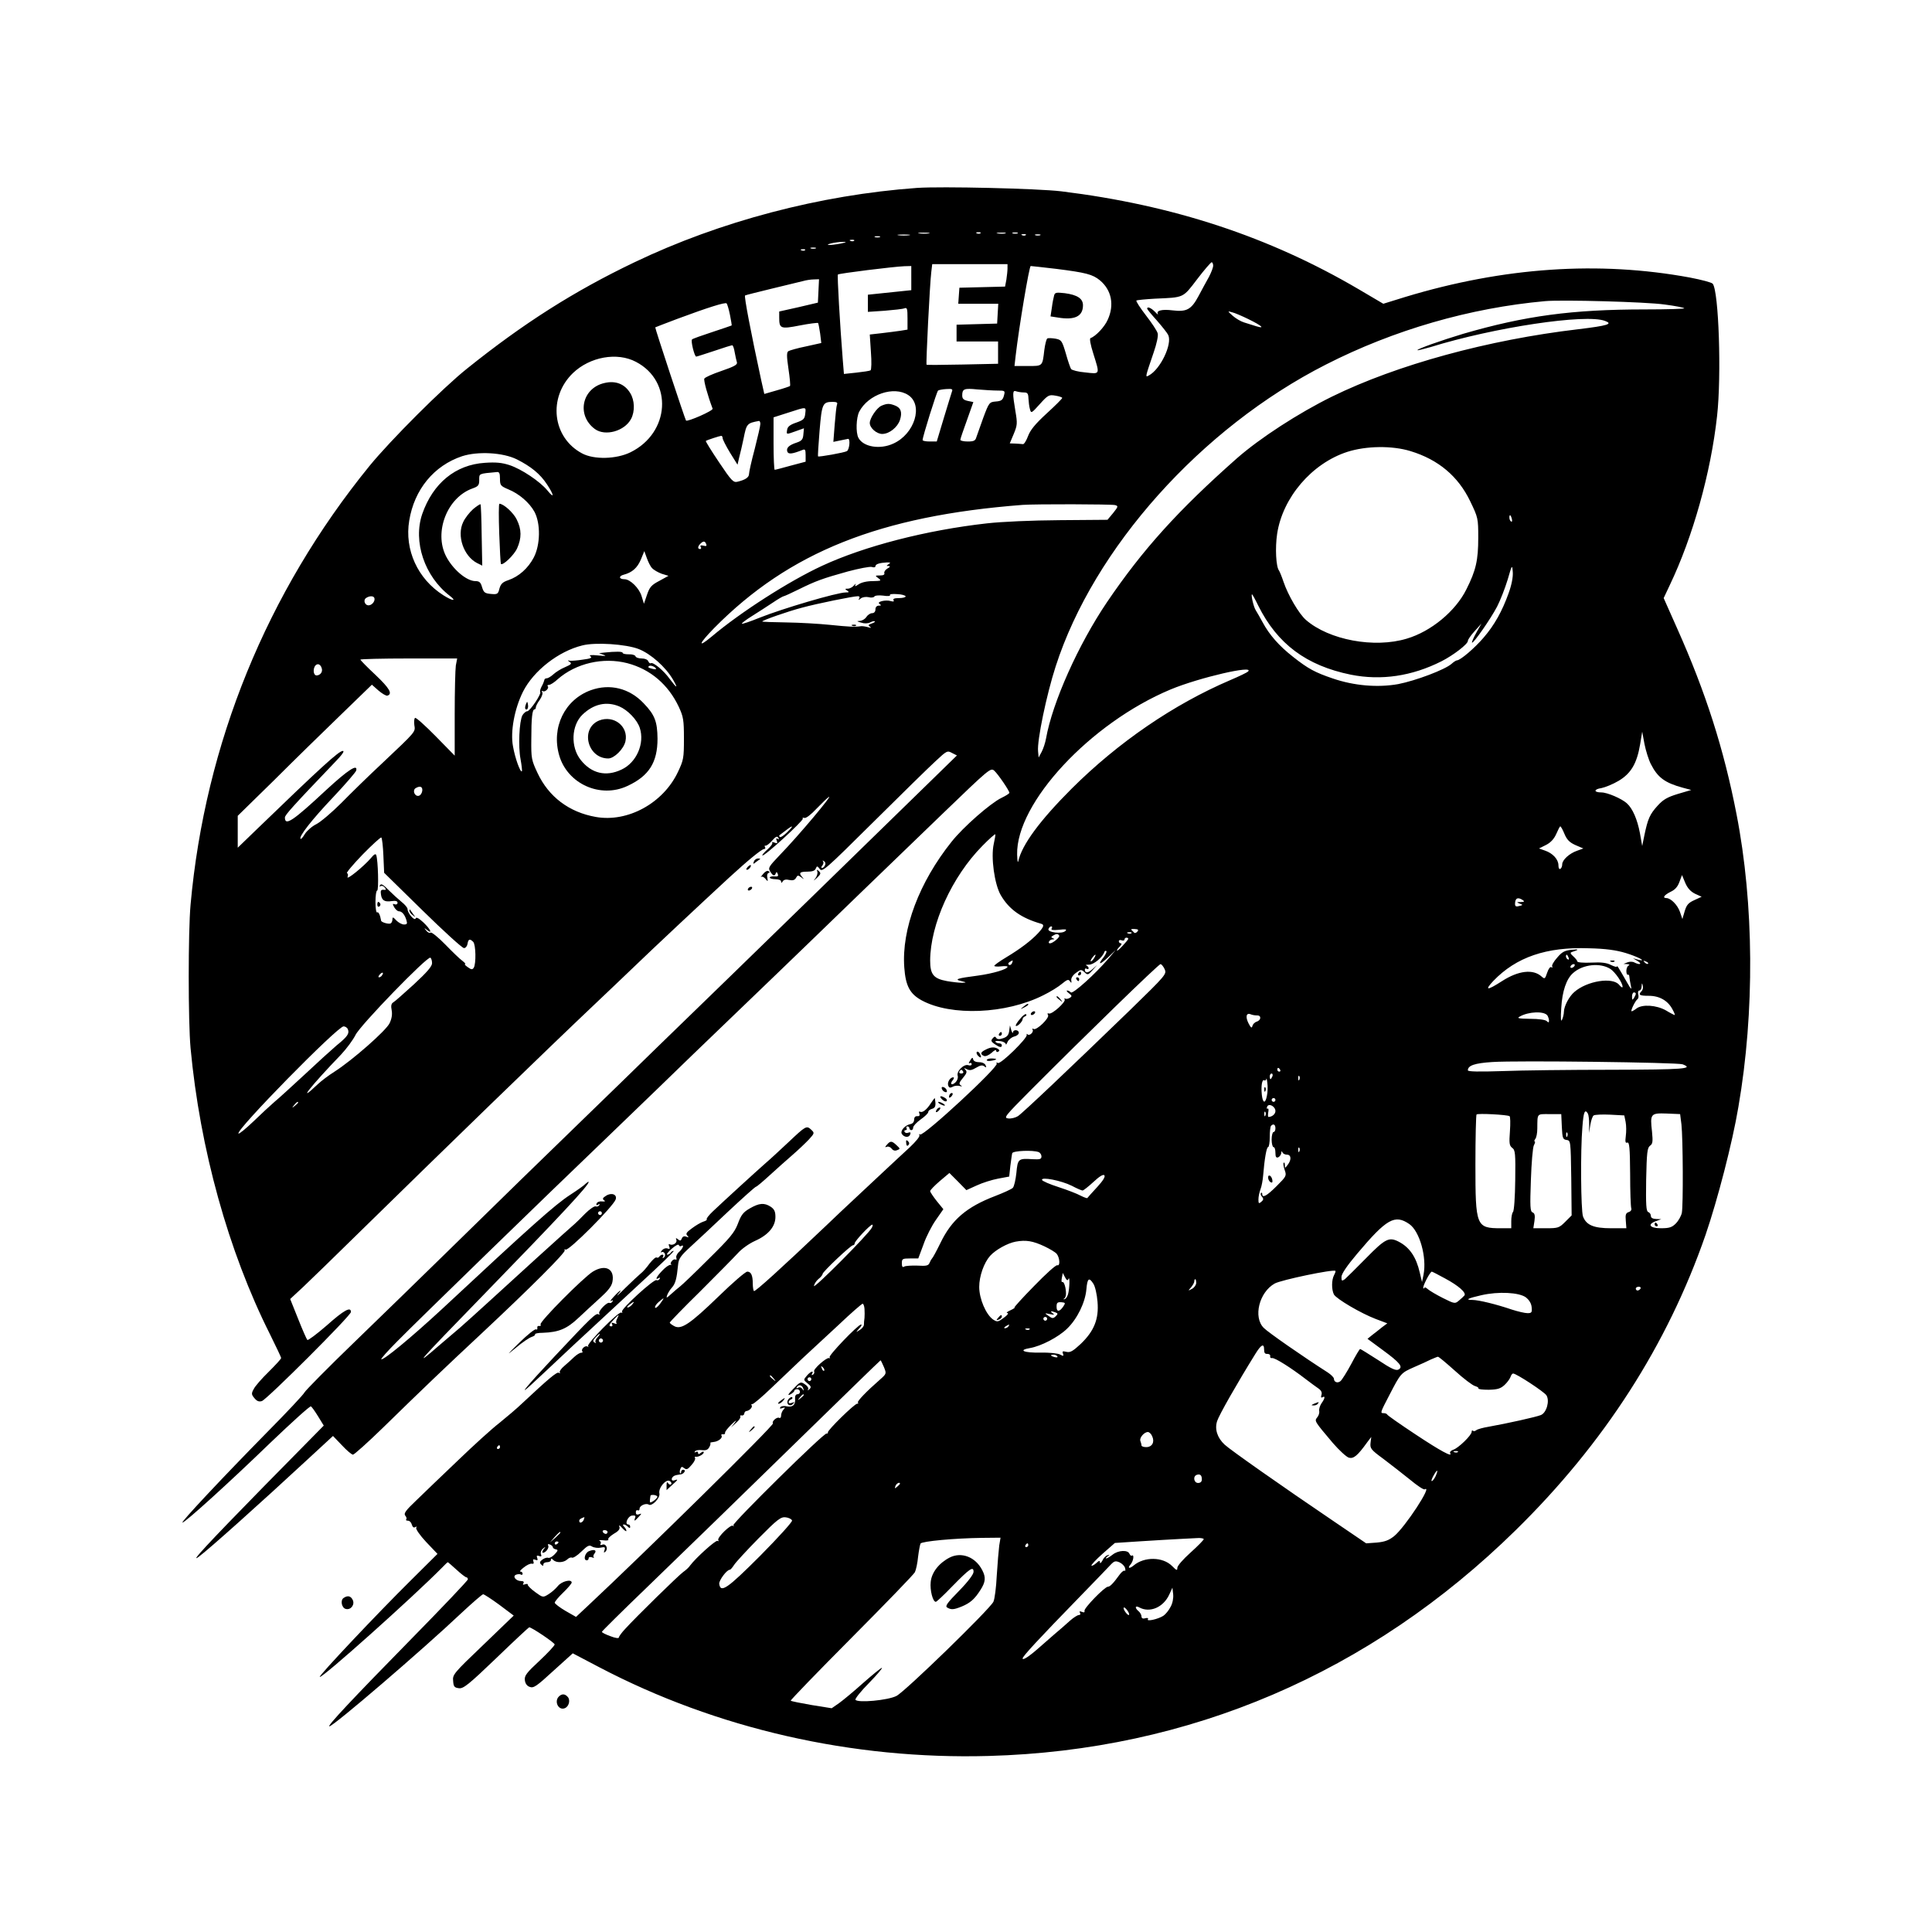 <?xml version="1.0" standalone="no"?>
<!DOCTYPE svg PUBLIC "-//W3C//DTD SVG 20010904//EN"
 "http://www.w3.org/TR/2001/REC-SVG-20010904/DTD/svg10.dtd">
<svg version="1.0" xmlns="http://www.w3.org/2000/svg"
 width="1024pt" height="1024pt" viewBox="0 0 1024 1024"
 preserveAspectRatio="xMidYMid meet">

<g transform="translate(0,1024) scale(0.1,-0.1)"
fill="#000000" stroke="none">
<path d="M4860 9244 c-513 -37 -1044 -177 -1497 -394 -320 -153 -589 -324
-888 -564 -128 -102 -406 -380 -517 -516 -544 -669 -871 -1471 -948 -2325 -13
-143 -13 -619 0 -760 50 -535 200 -1077 421 -1517 32 -65 59 -121 59 -126 0
-5 -30 -37 -66 -73 -36 -35 -72 -76 -79 -91 -13 -23 -13 -29 3 -48 13 -16 24
-21 40 -16 27 9 472 453 472 472 0 30 -36 11 -128 -71 -53 -46 -100 -81 -103
-77 -4 4 -26 54 -49 112 l-42 105 69 64 c37 35 169 163 293 285 450 441 996
971 1255 1216 61 57 155 148 210 200 90 87 344 325 500 469 97 89 172 151 185
151 6 0 8 5 5 10 -4 6 -2 9 2 8 5 -2 21 10 35 26 19 22 27 26 33 16 5 -9 4
-11 -3 -6 -8 5 -10 1 -5 -10 5 -14 3 -16 -12 -10 -11 4 -16 4 -12 0 4 -4 -7
-20 -25 -36 -17 -15 -30 -30 -27 -32 8 -8 219 185 214 195 -3 5 0 6 8 4 8 -4
35 17 65 49 29 30 58 58 65 62 25 16 -158 -203 -260 -308 -58 -61 -63 -68 -51
-87 15 -24 24 -27 30 -9 3 8 7 6 10 -4 5 -12 1 -15 -18 -13 -13 1 -24 -2 -24
-6 0 -5 14 -9 30 -9 17 0 30 -5 30 -12 0 -10 3 -9 9 1 6 9 18 11 34 7 19 -4
29 -1 36 11 8 15 11 15 28 3 15 -12 16 -12 6 0 -21 23 -15 30 26 30 27 0 41 5
45 17 6 14 8 14 21 -3 13 -18 31 -2 282 247 147 146 296 292 331 324 60 56 63
58 88 44 l26 -13 -164 -160 c-422 -412 -908 -885 -1048 -1021 -85 -82 -254
-246 -375 -364 -121 -118 -285 -278 -365 -355 -211 -204 -503 -489 -760 -741
-124 -121 -340 -332 -481 -468 -141 -136 -260 -257 -265 -267 -5 -11 -94 -106
-199 -212 -237 -241 -459 -478 -448 -478 14 0 248 212 465 422 114 109 211
197 216 194 5 -3 22 -27 38 -53 l30 -49 -319 -324 c-291 -297 -399 -413 -342
-370 55 41 321 279 580 519 l130 120 47 -49 c26 -28 52 -50 59 -50 6 0 78 64
158 142 217 212 327 317 521 498 262 245 450 433 443 443 -3 6 -1 7 5 4 15
-10 250 226 265 265 10 27 -22 39 -51 20 -18 -11 -20 -17 -10 -24 9 -5 5 -7
-11 -6 -13 2 -26 -3 -29 -11 -3 -9 0 -11 8 -6 8 5 11 4 6 -3 -4 -6 -12 -9 -19
-6 -7 2 -32 -15 -55 -38 -23 -24 -48 -48 -56 -55 -30 -25 -355 -320 -458 -415
-59 -54 -127 -115 -151 -136 -24 -20 -73 -62 -108 -92 -146 -127 -120 -97 232
265 414 426 559 582 559 600 0 4 -7 -1 -16 -9 -8 -9 -45 -35 -82 -59 -79 -51
-207 -165 -680 -606 -161 -149 -312 -274 -321 -265 -3 2 35 45 85 95 100 102
830 811 1078 1048 88 85 226 218 306 295 80 78 260 252 400 386 140 135 323
310 405 390 168 163 331 320 703 679 246 237 253 243 272 226 20 -18 80 -106
80 -117 0 -4 -19 -16 -42 -27 -58 -28 -202 -154 -264 -232 -172 -215 -266
-464 -251 -667 7 -98 30 -140 92 -174 156 -85 447 -73 645 27 37 18 82 46 99
61 27 22 34 25 42 13 8 -11 9 -10 7 5 -2 11 8 27 24 39 26 19 29 20 46 4 17
-16 20 -15 43 11 l24 27 -26 -23 c-24 -21 -39 -21 -39 0 0 5 5 6 10 3 6 -3 10
-2 10 4 0 5 -6 11 -12 14 -7 2 -1 4 14 4 25 0 71 38 81 66 2 7 7 9 11 6 3 -3
-3 -17 -14 -32 -34 -42 -22 -43 22 -2 l42 40 -38 -45 c-71 -83 -190 -190 -200
-180 -6 6 -14 10 -20 10 -5 0 -1 -7 10 -15 16 -12 17 -16 4 -24 -8 -5 -18 -7
-24 -4 -5 3 -6 2 -3 -4 8 -13 -66 -80 -83 -75 -8 3 -10 0 -5 -8 9 -15 -61 -83
-77 -74 -6 4 -8 3 -5 -3 8 -13 -17 -36 -27 -25 -4 4 -6 2 -4 -3 5 -17 -139
-158 -153 -149 -7 4 -10 3 -6 -3 11 -18 -388 -387 -406 -376 -6 3 -7 2 -4 -4
4 -6 -19 -34 -51 -64 -31 -29 -89 -82 -127 -118 -39 -37 -109 -102 -155 -145
-47 -44 -119 -111 -160 -151 -241 -229 -378 -353 -384 -348 -3 3 -6 21 -6 39
0 44 -9 64 -29 64 -10 0 -78 -59 -152 -131 -151 -146 -198 -178 -235 -158 -13
7 -24 15 -24 19 0 3 72 78 161 165 88 88 178 179 199 202 21 24 61 52 92 66
70 31 108 76 108 127 0 29 -6 41 -25 54 -34 22 -61 20 -111 -9 -35 -20 -46
-35 -63 -81 -18 -47 -42 -76 -155 -187 -73 -73 -141 -138 -152 -146 -10 -8
-32 -26 -47 -40 -24 -22 -27 -23 -21 -6 4 11 15 29 25 40 19 21 26 48 33 120
3 34 13 48 64 95 33 30 124 115 201 188 77 72 144 132 148 132 4 0 37 28 73
61 36 33 90 81 120 107 30 26 69 63 87 82 31 34 31 35 12 53 -24 22 -28 20
-121 -68 -41 -38 -94 -88 -119 -109 -49 -43 -222 -201 -281 -257 -21 -20 -35
-38 -32 -41 3 -4 -5 -9 -18 -13 -13 -4 -40 -20 -60 -35 -29 -21 -35 -29 -25
-39 9 -10 8 -11 -5 -6 -12 5 -20 1 -24 -9 -5 -13 -9 -14 -20 -5 -12 9 -13 9
-9 -3 6 -16 -20 -32 -36 -23 -5 4 -6 -2 -2 -11 5 -13 3 -16 -10 -11 -9 3 -21
-1 -29 -11 -7 -9 -8 -13 -2 -9 7 4 14 0 18 -8 3 -8 0 -17 -6 -21 -7 -4 -8 -3
-4 4 4 7 3 12 -3 12 -5 0 -13 -5 -16 -10 -4 -6 -10 -8 -15 -5 -5 3 -21 -12
-37 -32 -15 -21 -36 -45 -47 -53 -10 -8 -46 -42 -80 -75 -33 -33 -52 -50 -42
-37 29 33 14 27 -20 -10 -16 -17 -23 -27 -15 -23 10 5 12 4 7 -4 -4 -6 -11 -9
-15 -7 -12 8 -62 -44 -55 -56 4 -7 2 -8 -4 -4 -13 8 -40 -18 -235 -226 -144
-154 -197 -217 -121 -147 27 25 126 117 219 205 94 87 255 237 358 332 103 94
183 172 178 172 -6 0 -13 -4 -16 -10 -3 -5 -12 -10 -18 -10 -7 0 4 14 23 31
19 17 36 26 38 20 2 -6 8 -9 13 -5 17 10 9 -13 -11 -31 -12 -10 -18 -25 -15
-32 2 -8 1 -12 -4 -9 -5 3 -14 0 -20 -8 -7 -8 -8 -16 -4 -18 4 -3 3 -4 -3 -2
-7 1 -26 -12 -43 -30 -31 -32 -42 -54 -19 -40 7 4 8 3 4 -5 -4 -6 -11 -9 -16
-6 -13 8 -191 -155 -183 -167 3 -6 2 -8 -4 -5 -13 8 -186 -167 -176 -178 4 -4
3 -5 -3 -2 -13 8 -37 -16 -27 -26 3 -4 0 -7 -7 -7 -7 0 -23 -10 -36 -22 -13
-13 -37 -34 -53 -48 -16 -13 -27 -29 -24 -34 4 -5 1 -6 -5 -2 -10 6 -53 -30
-192 -160 -30 -29 -86 -76 -123 -106 -38 -29 -137 -119 -220 -199 -84 -80
-183 -175 -221 -212 -56 -53 -67 -69 -58 -80 7 -8 9 -17 5 -20 -3 -4 1 -7 9
-7 9 0 18 -9 21 -21 4 -13 10 -18 18 -13 7 4 10 3 5 -4 -3 -6 20 -40 53 -75
l60 -63 -141 -140 c-180 -178 -489 -506 -483 -512 10 -10 492 421 648 579 15
16 29 29 31 29 1 0 22 -18 46 -40 24 -22 47 -40 52 -40 4 0 8 -5 8 -11 0 -6
-136 -149 -301 -317 -313 -319 -447 -462 -433 -462 21 0 494 406 697 598 60
56 113 102 118 102 5 0 44 -25 86 -56 l76 -57 -162 -156 c-156 -149 -163 -157
-159 -191 2 -30 7 -35 31 -38 23 -3 51 19 198 160 93 90 172 163 174 163 13 0
135 -82 135 -91 0 -6 -36 -45 -81 -87 -68 -63 -80 -79 -77 -102 2 -18 11 -31
26 -36 20 -8 37 4 125 85 l103 93 139 -73 c623 -327 1343 -491 2065 -471 1064
29 2022 439 2794 1197 468 459 804 982 1006 1565 64 187 142 487 174 678 87
503 83 1076 -10 1552 -67 345 -163 645 -314 983 l-72 162 32 68 c123 257 218
597 251 897 24 215 9 661 -23 701 -5 7 -59 21 -121 33 -483 89 -987 55 -1509
-103 l-116 -36 -129 76 c-475 279 -984 447 -1578 520 -125 15 -637 27 -765 18z
m63 -241 c-13 -2 -35 -2 -50 0 -16 2 -5 4 22 4 28 0 40 -2 28 -4z m274 1 c-3
-3 -12 -4 -19 -1 -8 3 -5 6 6 6 11 1 17 -2 13 -5z m131 -1 c-10 -2 -28 -2 -40
0 -13 2 -5 4 17 4 22 1 32 -1 23 -4z m65 0 c-7 -2 -19 -2 -25 0 -7 3 -2 5 12
5 14 0 19 -2 13 -5z m-575 -10 c-16 -2 -40 -2 -55 0 -16 2 -3 4 27 4 30 0 43
-2 28 -4z m619 1 c-3 -3 -12 -4 -19 -1 -8 3 -5 6 6 6 11 1 17 -2 13 -5z m76
-1 c-7 -2 -19 -2 -25 0 -7 3 -2 5 12 5 14 0 19 -2 13 -5z m-850 -10 c-7 -2
-19 -2 -25 0 -7 3 -2 5 12 5 14 0 19 -2 13 -5z m-136 -19 c-3 -3 -12 -4 -19
-1 -8 3 -5 6 6 6 11 1 17 -2 13 -5z m-72 -15 c-51 -10 -92 -10 -50 1 17 4 44
8 60 8 25 0 24 -2 -10 -9z m-132 -26 c-7 -2 -19 -2 -25 0 -7 3 -2 5 12 5 14 0
19 -2 13 -5z m-56 -9 c-3 -3 -12 -4 -19 -1 -8 3 -5 6 6 6 11 1 17 -2 13 -5z
m2163 -82 c0 -10 -10 -36 -22 -59 -13 -23 -38 -69 -56 -103 -38 -71 -63 -84
-137 -75 -56 7 -88 -1 -78 -19 3 -6 -4 -1 -16 12 -21 21 -41 29 -41 16 0 -3
23 -31 51 -62 28 -32 56 -67 61 -78 22 -48 -42 -182 -103 -214 -20 -11 -20
-12 26 123 15 43 25 88 21 100 -3 13 -31 55 -62 95 -31 40 -54 76 -51 79 4 3
48 7 99 10 155 7 146 2 223 103 38 50 73 90 77 90 4 0 8 -8 8 -18z m-1090 -14
c0 -13 -3 -40 -6 -60 l-7 -37 -121 -3 -121 -3 -3 -42 -3 -43 106 0 106 0 -3
-52 -3 -53 -107 -3 -108 -3 0 -44 0 -45 110 0 110 0 0 -59 0 -59 -187 -4
c-104 -2 -190 -3 -192 -1 -4 3 17 427 25 491 l5 42 200 0 199 0 0 -22z m-510
-52 l0 -64 -115 -12 -115 -12 0 -46 0 -45 89 6 c48 4 96 9 105 13 14 5 16 -2
16 -54 l0 -59 -37 -6 c-21 -3 -66 -9 -101 -13 l-62 -7 6 -92 c4 -51 3 -95 -2
-98 -5 -3 -39 -8 -75 -12 l-66 -7 -6 73 c-15 187 -30 449 -26 454 6 6 297 42
352 44 l37 1 0 -64z m768 49 c158 -20 193 -29 232 -61 62 -52 77 -131 41 -209
-16 -37 -64 -88 -91 -97 -6 -2 -1 -33 15 -83 35 -112 37 -108 -42 -99 -38 3
-71 12 -76 18 -4 6 -17 43 -28 83 -20 67 -23 72 -55 78 -19 3 -38 4 -43 1 -5
-3 -12 -31 -16 -62 -10 -86 -8 -84 -87 -84 l-71 0 6 53 c18 154 72 477 80 477
5 0 66 -7 135 -15z m-1260 -117 l-3 -62 -102 -24 -103 -23 0 -32 c0 -59 7 -62
109 -42 51 10 94 15 97 13 2 -3 7 -28 11 -56 l6 -50 -81 -18 c-45 -9 -86 -21
-93 -25 -10 -6 -10 -26 0 -94 7 -47 11 -88 8 -91 -2 -2 -34 -13 -70 -23 l-66
-19 -16 71 c-55 254 -92 448 -86 451 3 2 67 18 141 36 74 18 149 36 165 40 17
5 43 9 58 9 l28 1 -3 -62z m4485 -72 c54 -7 101 -16 104 -20 4 -3 -90 -6 -208
-6 -387 0 -636 -34 -963 -129 -117 -35 -249 -82 -243 -87 2 -2 32 6 68 16 338
105 825 178 926 139 44 -16 15 -25 -142 -44 -477 -56 -960 -188 -1305 -357
-177 -87 -382 -220 -504 -327 -312 -276 -499 -483 -689 -763 -152 -225 -289
-531 -323 -723 -4 -22 -14 -53 -23 -70 l-16 -30 -3 33 c-6 56 45 301 93 449
202 628 772 1265 1433 1601 359 183 762 300 1162 336 90 8 538 -4 633 -18z
m-4954 -55 c6 -30 10 -55 9 -56 -2 -1 -48 -17 -103 -35 -55 -18 -103 -35 -107
-39 -8 -7 13 -91 22 -91 4 0 46 14 95 30 49 17 92 30 96 30 4 0 10 -17 13 -37
4 -21 9 -45 12 -54 3 -12 -15 -22 -82 -45 -47 -16 -88 -34 -91 -41 -4 -10 17
-87 44 -159 4 -11 -134 -71 -141 -63 -5 6 -166 493 -163 494 1 1 54 21 117 45
164 61 254 89 261 82 4 -4 12 -31 18 -61z m2749 -23 c71 -35 89 -52 40 -37
-18 6 -47 15 -64 20 -17 5 -44 21 -60 35 -29 26 -29 26 -4 19 14 -3 53 -20 88
-37z m-3247 -226 c197 -103 180 -376 -29 -479 -75 -37 -194 -40 -257 -6 -158
84 -182 297 -48 426 90 86 234 112 334 59z m1674 -159 c-3 -10 -23 -73 -43
-140 l-37 -123 -37 0 c-21 0 -38 3 -38 8 0 17 75 257 82 262 4 3 24 7 44 8 31
2 35 0 29 -15z m242 7 c40 0 41 -1 34 -27 -6 -23 -14 -29 -43 -31 -34 -3 -36
-5 -66 -85 -16 -45 -33 -92 -37 -104 -5 -19 -14 -23 -46 -23 -21 0 -39 4 -39
9 0 5 16 52 35 104 l34 96 -29 6 c-23 5 -30 12 -30 29 0 35 10 39 80 32 36 -3
84 -6 107 -6z m-473 -24 c81 -53 34 -206 -79 -257 -71 -33 -159 -18 -185 30
-15 28 -12 107 4 139 48 92 184 138 260 88z m612 14 c20 0 24 -5 25 -32 1 -18
4 -44 8 -57 6 -23 8 -22 52 27 43 48 49 51 83 45 20 -3 36 -9 36 -12 0 -4 -37
-41 -82 -82 -61 -56 -87 -88 -99 -120 -9 -24 -21 -44 -27 -43 -7 1 -25 2 -41
3 l-29 1 21 50 c19 46 20 56 9 120 -16 96 -16 114 4 106 9 -3 27 -6 40 -6z
m-990 -65 c-3 -8 -8 -56 -12 -106 l-7 -91 34 7 c19 4 39 8 44 9 13 1 7 -57 -6
-65 -13 -8 -149 -32 -153 -28 -2 2 2 64 8 137 12 143 16 152 70 152 21 0 27
-4 22 -15z m-168 -47 c-3 -29 -9 -34 -48 -48 -33 -11 -46 -22 -48 -38 -4 -26
-6 -26 47 -7 l42 15 -3 -33 c-2 -26 -9 -34 -36 -43 -40 -13 -56 -28 -49 -48 6
-15 27 -12 80 9 14 6 17 2 17 -27 l0 -35 -79 -21 c-43 -12 -81 -22 -85 -22 -3
0 -6 63 -6 139 l0 139 78 25 c99 32 94 32 90 -5z m-238 -55 c0 -10 -14 -70
-30 -133 -17 -63 -30 -122 -30 -132 0 -18 -19 -31 -60 -41 -23 -6 -32 3 -99
103 -41 61 -72 111 -70 113 7 5 75 27 82 27 4 0 7 -6 7 -12 0 -7 18 -42 39
-77 l40 -64 9 39 c6 22 16 66 23 99 16 80 18 82 82 94 4 0 7 -7 7 -16z m3446
-144 c148 -45 253 -134 316 -265 42 -87 43 -91 43 -194 0 -119 -12 -173 -63
-274 -57 -115 -187 -223 -316 -261 -172 -52 -412 -7 -534 99 -37 32 -95 131
-119 202 -9 27 -20 54 -24 60 -16 20 -21 120 -10 194 29 193 184 374 372 435
100 32 237 34 335 4z m-4736 -44 c75 -38 123 -77 159 -132 39 -59 40 -79 2
-32 -40 48 -137 113 -201 134 -40 13 -72 16 -130 12 -156 -10 -275 -108 -332
-271 -50 -146 12 -331 146 -434 39 -30 15 -28 -34 3 -136 86 -207 241 -181
396 27 165 131 291 280 341 84 27 217 20 291 -17z m-90 -102 c0 -35 3 -39 43
-56 59 -24 113 -71 140 -120 33 -63 31 -175 -4 -242 -30 -57 -79 -101 -135
-120 -30 -10 -40 -20 -47 -45 -7 -29 -11 -31 -45 -28 -32 3 -38 7 -47 36 -7
25 -14 32 -35 32 -47 0 -120 62 -156 132 -65 128 6 311 140 359 31 11 36 17
36 45 0 35 -4 33 93 42 13 2 17 -6 17 -35z m3260 -140 c18 -5 17 -8 -10 -42
l-30 -36 -253 -2 c-148 -1 -308 -8 -387 -17 -321 -36 -649 -121 -873 -225
-173 -80 -431 -245 -585 -375 -77 -64 -69 -39 13 45 398 403 879 595 1635 653
71 5 469 4 490 -1z m2103 -73 c3 -11 1 -18 -4 -14 -5 3 -9 12 -9 20 0 20 7 17
13 -6z m-4270 -134 c4 -10 0 -12 -15 -8 -14 3 -19 1 -14 -6 4 -7 2 -12 -3 -12
-14 0 -14 13 1 28 16 16 25 15 31 -2z m-287 -127 c9 -10 32 -23 51 -30 l36
-11 -49 -27 c-42 -22 -51 -33 -65 -74 l-16 -47 -12 39 c-12 43 -61 91 -91 91
-30 0 -32 17 -4 24 45 12 72 36 91 81 l18 44 13 -36 c7 -20 19 -45 28 -54z
m1254 21 c-13 -9 -13 -10 0 -10 10 -1 8 -5 -6 -13 -12 -7 -19 -18 -17 -24 3
-9 -5 -13 -23 -13 -27 0 -27 -1 -8 -15 17 -13 15 -14 -31 -15 -31 0 -60 -7
-74 -17 -18 -12 -22 -13 -17 -2 4 8 1 6 -7 -3 -8 -10 -23 -18 -33 -18 -16 0
-17 -2 -4 -10 12 -8 11 -10 -7 -10 -46 0 -337 -86 -457 -134 -49 -20 -91 -34
-94 -32 -2 3 22 21 54 41 33 21 82 52 110 71 28 19 54 34 58 34 3 0 39 16 79
36 91 45 127 58 260 95 60 16 117 27 128 24 10 -4 19 -2 19 4 0 11 22 18 60
20 20 0 22 -1 10 -9z m3286 -154 c-34 -95 -75 -169 -133 -236 -47 -55 -123
-120 -141 -120 -4 0 -17 -8 -28 -18 -34 -31 -191 -90 -284 -108 -108 -19 -232
-9 -346 30 -94 32 -130 51 -211 115 -74 58 -125 116 -161 183 -13 24 -29 52
-36 63 -12 18 -27 85 -20 85 2 0 17 -27 33 -60 101 -203 255 -318 491 -366
161 -32 323 -8 480 71 63 32 140 91 140 108 0 7 16 30 36 52 l36 40 -27 -48
c-15 -27 -25 -50 -23 -53 7 -6 99 126 133 191 17 33 42 97 56 143 23 80 24 81
27 40 2 -26 -6 -68 -22 -112z m-3196 -17 c0 -5 -16 -9 -36 -9 -23 0 -33 -4
-28 -11 4 -7 0 -9 -14 -5 -28 9 -79 -4 -60 -15 10 -7 9 -9 -4 -9 -11 0 -18 -8
-18 -20 0 -12 -7 -20 -18 -20 -9 0 -23 -9 -30 -20 -7 -11 -22 -20 -35 -21 -18
-1 -17 -2 7 -9 18 -6 36 -5 48 1 11 6 22 8 25 6 2 -3 -5 -8 -18 -12 -17 -6
-19 -9 -8 -17 10 -6 6 -7 -11 -2 -14 4 -31 6 -37 5 -32 -5 -65 -3 -163 7 -58
6 -162 12 -232 13 -71 1 -128 3 -128 5 0 6 140 55 210 73 80 22 273 61 297 61
9 0 11 -5 7 -12 -6 -10 -4 -10 8 0 9 7 27 10 41 7 14 -4 28 -2 31 3 3 6 25 8
48 5 23 -4 39 -2 35 3 -3 5 14 7 39 5 24 -1 44 -7 44 -12z m-2817 -6 c8 -14
-7 -38 -26 -41 -22 -4 -35 27 -16 39 17 11 36 11 42 2z m1402 -273 c64 -25
143 -95 182 -162 29 -50 21 -48 -17 3 -32 45 -88 91 -100 84 -5 -3 -10 2 -14
10 -3 9 -18 15 -35 15 -16 0 -31 5 -33 12 -2 6 -18 11 -36 10 -18 0 -32 3 -32
8 0 7 -34 8 -100 1 l-25 -3 25 -9 c17 -6 8 -7 -30 -3 -38 4 -51 2 -40 -5 10
-7 0 -12 -40 -17 -30 -5 -62 -7 -70 -6 -13 3 -13 2 0 -7 12 -8 7 -13 -25 -27
-22 -9 -49 -26 -62 -38 -12 -11 -28 -21 -35 -21 -7 0 -13 -4 -13 -10 -1 -5 -7
-21 -14 -33 -7 -13 -10 -26 -8 -29 9 -9 -54 -103 -69 -103 -7 0 -18 -10 -25
-21 -17 -32 -23 -166 -10 -233 6 -33 9 -61 7 -64 -8 -8 -36 69 -47 132 -15 78
8 200 53 290 56 111 188 214 314 245 69 18 232 7 299 -19z m-969 -87 c-3 -21
-6 -137 -6 -258 l0 -220 -101 103 c-55 56 -104 100 -109 97 -5 -3 -6 -20 -4
-38 6 -37 11 -31 -170 -202 -71 -66 -168 -161 -217 -211 -50 -50 -109 -100
-132 -112 -23 -11 -50 -35 -61 -52 -10 -17 -20 -29 -23 -26 -11 11 60 102 174
222 65 69 119 132 121 140 9 38 -44 3 -158 -102 -178 -166 -220 -194 -220
-147 0 13 40 58 263 291 39 40 55 62 44 62 -21 0 -113 -84 -465 -424 l-92 -89
0 85 0 84 193 189 c105 105 265 261 355 348 l163 158 35 -31 c20 -17 41 -29
47 -27 29 9 12 39 -63 110 -44 41 -80 78 -80 81 0 3 115 6 256 6 l257 0 -7
-37z m909 12 c122 -32 217 -113 273 -232 24 -52 27 -69 27 -168 0 -103 -2
-114 -32 -177 -78 -165 -266 -268 -435 -238 -142 25 -250 107 -309 233 -32 68
-34 78 -33 177 0 115 5 160 17 160 4 0 7 5 7 11 0 6 9 24 21 40 11 16 17 34
13 40 -4 7 -3 9 3 6 12 -8 36 17 26 26 -3 4 -1 7 7 7 7 0 28 13 46 30 97 85
241 118 369 85z m-1620 -26 c7 -20 -7 -38 -27 -39 -13 0 -19 20 -13 40 8 26
32 26 40 -1z m1771 -6 c-1 -1 -12 0 -25 4 -15 4 -19 8 -10 13 10 7 42 -10 35
-17z m3139 -12 c-6 -6 -48 -26 -95 -46 -299 -128 -593 -329 -840 -575 -169
-169 -264 -298 -283 -385 -3 -11 -5 5 -6 36 -6 273 388 697 814 875 152 63
447 131 410 95z m2135 -491 c36 -71 74 -99 169 -125 l45 -12 -71 -21 c-56 -17
-78 -30 -107 -62 -42 -46 -52 -70 -70 -155 l-12 -59 -12 68 c-14 74 -39 131
-69 158 -27 25 -104 58 -135 58 -42 0 -42 17 0 23 20 4 62 21 92 39 65 39 96
92 113 193 l11 67 12 -65 c7 -35 22 -84 34 -107z m-6512 -142 c-2 -13 -10 -24
-19 -26 -21 -4 -34 28 -17 40 24 15 39 9 36 -14z m1934 -219 c-18 -18 -35 -29
-39 -25 -3 3 -4 7 -2 9 2 2 17 13 33 25 41 32 45 27 8 -9z m4120 -9 c13 -31
27 -45 58 -59 l42 -18 -33 -12 c-41 -14 -79 -49 -79 -72 0 -10 -4 -21 -10 -24
-6 -4 -10 5 -10 19 0 31 -30 64 -72 78 l-31 11 38 19 c25 13 42 32 54 59 9 21
18 39 21 39 3 0 13 -18 22 -40z m-3025 -53 c-16 -71 4 -214 37 -271 44 -76
109 -122 214 -152 18 -5 15 -16 -15 -49 -37 -40 -95 -84 -170 -129 -35 -21
-63 -41 -63 -45 0 -4 16 -5 35 -3 19 2 35 2 35 -2 0 -13 -77 -36 -158 -47
-109 -14 -127 -20 -87 -29 29 -7 29 -8 4 -9 -15 0 -51 4 -80 9 -71 13 -89 35
-89 109 1 192 115 444 277 608 35 36 66 63 68 61 2 -1 -2 -25 -8 -51z m-3235
-62 l4 -91 203 -199 c112 -110 211 -200 220 -200 9 0 17 10 19 23 4 25 12 28
30 10 14 -14 16 -116 3 -137 -7 -11 -13 -11 -32 3 -13 9 -19 16 -14 16 5 0 -2
8 -15 18 -13 9 -53 48 -90 86 -37 38 -72 66 -77 63 -6 -4 -17 1 -24 11 -13 15
-12 16 4 3 32 -25 18 5 -19 40 -24 22 -38 30 -41 21 -6 -15 -43 28 -43 50 0 7
-14 24 -32 38 -17 14 -48 42 -69 63 -26 27 -39 35 -44 26 -5 -7 -4 -10 2 -6 6
4 16 1 22 -7 9 -11 8 -14 -6 -12 -14 1 -17 -5 -14 -24 4 -32 19 -42 57 -36 21
3 31 0 31 -9 0 -7 -7 -11 -15 -8 -12 5 -12 2 -3 -15 7 -12 18 -22 25 -22 16 0
31 -17 40 -47 6 -19 3 -23 -13 -23 -11 0 -29 10 -41 22 -16 18 -20 19 -20 5 0
-8 -4 -18 -9 -21 -9 -6 -49 5 -51 14 -5 30 -14 49 -21 44 -5 -3 -9 22 -9 55 0
34 4 61 9 61 9 0 5 160 -5 188 -3 9 -12 4 -29 -17 -37 -43 -130 -119 -123 -99
4 9 3 18 -3 20 -5 2 32 46 83 99 51 52 96 93 99 90 4 -3 9 -47 11 -96z m2341
-50 c-3 -8 -10 -15 -15 -15 -7 0 -6 5 1 13 6 8 7 18 3 22 -4 5 -2 5 5 1 7 -4
10 -13 6 -21z m4611 -152 l35 -16 -39 -18 c-31 -14 -41 -25 -51 -59 l-12 -41
-13 38 c-13 37 -48 72 -71 73 -24 0 -13 16 21 33 24 11 38 27 47 52 l14 37 17
-41 c12 -28 28 -46 52 -58z m-914 -33 c12 -8 10 -10 -10 -11 -22 0 -23 -1 -6
-8 19 -7 19 -8 -2 -13 -16 -5 -22 -2 -22 11 0 30 14 38 40 21z m-2496 -151
c-5 -9 6 -10 39 -7 35 4 43 3 34 -6 -17 -18 -97 -8 -90 10 3 8 9 14 15 14 5 0
6 -5 2 -11z m454 -17 c-6 -7 -14 -9 -17 -5 -4 4 -10 11 -14 14 -5 4 3 6 16 5
20 -1 23 -4 15 -14z m-31 -8 c-3 -3 -12 -4 -19 -1 -8 3 -5 6 6 6 11 1 17 -2
13 -5z m-383 -13 c5 -8 -34 -41 -49 -41 -14 0 -3 20 13 21 12 0 13 2 3 6 -11
5 -11 7 0 14 18 11 26 11 33 0z m366 -17 c0 -3 -13 -19 -30 -37 -16 -18 -30
-29 -30 -25 0 4 7 14 16 22 8 9 11 16 5 16 -6 0 -11 5 -11 11 0 6 7 9 15 5 8
-3 15 -1 15 4 0 6 5 10 10 10 6 0 10 -2 10 -6z m2636 -75 c66 -20 120 -49 64
-35 l-25 7 25 -15 c26 -16 11 -22 -18 -7 -9 5 -26 5 -37 0 l-20 -8 20 -1 c11
-1 14 -4 8 -7 -7 -2 -13 -16 -13 -29 0 -14 4 -23 8 -20 4 2 8 -3 8 -12 1 -9 4
-30 8 -47 6 -24 1 -20 -21 19 -48 84 -53 91 -53 83 0 -4 -14 0 -31 8 -22 12
-51 16 -105 13 -41 -2 -74 1 -74 6 0 5 -10 17 -21 27 -16 14 -18 20 -8 23 40
13 40 16 -1 12 -37 -4 -51 -11 -77 -42 -18 -20 -30 -41 -26 -47 3 -6 1 -7 -5
-3 -6 3 -15 -9 -22 -30 -11 -33 -13 -34 -29 -20 -45 41 -123 32 -210 -24 -79
-51 -95 -51 -46 1 121 126 281 181 506 173 90 -2 145 -10 195 -25z m-2818 -29
c-7 -10 -14 -17 -17 -15 -4 4 18 35 25 35 2 0 -1 -9 -8 -20z m2516 4 c3 -8 2
-12 -4 -9 -6 3 -10 10 -10 16 0 14 7 11 14 -7z m-6024 -29 c0 -17 -27 -48 -96
-112 -53 -48 -102 -92 -110 -96 -10 -6 -13 -18 -8 -42 4 -22 0 -45 -11 -68
-18 -39 -198 -197 -292 -257 -32 -20 -71 -50 -88 -66 -119 -113 -39 -11 123
157 29 31 63 77 76 103 24 51 382 420 397 410 5 -3 9 -16 9 -29z m3074 0 c-4
-8 -11 -12 -16 -9 -6 4 -5 10 3 15 19 12 19 11 13 -6z m3371 -3 c-3 -3 -11 0
-18 7 -9 10 -8 11 6 5 10 -3 15 -9 12 -12z m-2562 -29 c11 -26 8 -30 -183
-216 -314 -304 -569 -546 -595 -563 -13 -8 -36 -14 -51 -12 -26 3 -18 12 117
148 297 298 680 670 690 670 5 0 15 -12 22 -27z m2172 17 c-3 -5 -11 -10 -16
-10 -6 0 -7 5 -4 10 3 6 11 10 16 10 6 0 7 -4 4 -10z m191 -16 c25 -17 64 -73
64 -94 0 -7 -8 -2 -18 10 -35 43 -171 21 -238 -38 -27 -23 -54 -74 -55 -104 0
-13 -5 -32 -10 -43 -6 -14 -8 7 -4 63 5 88 27 154 63 185 51 46 144 56 198 21z
m-6511 -33 c-3 -6 -11 -11 -16 -11 -5 0 -4 6 3 14 14 16 24 13 13 -3z m6676
-84 c-20 -20 -12 -25 38 -25 57 0 102 -26 126 -73 9 -16 14 -29 11 -29 -2 0
-24 11 -47 25 -50 28 -124 33 -155 10 -10 -8 -22 -15 -26 -15 -8 0 20 58 32
65 4 3 6 14 3 25 -3 11 0 20 6 20 6 0 12 10 12 23 1 18 2 19 6 3 3 -10 0 -23
-6 -29z m-31 -14 c0 -5 -5 -15 -10 -23 -8 -12 -10 -11 -10 8 0 12 5 22 10 22
6 0 10 -3 10 -7z m-468 -116 c4 -7 8 -19 8 -26 0 -12 -3 -12 -12 -3 -7 7 -43
12 -87 12 -63 1 -73 3 -56 12 47 27 131 30 147 5z m-1539 1 c23 1 22 -25 -2
-33 -11 -3 -21 -14 -23 -23 -3 -13 -8 -10 -20 13 -18 35 -13 59 11 49 9 -4 24
-6 34 -6z m-4819 -74 c9 -22 -3 -39 -60 -85 -27 -23 -103 -92 -169 -154 -66
-61 -138 -127 -160 -145 -22 -19 -72 -65 -112 -104 -40 -38 -75 -67 -79 -64
-16 17 525 568 557 568 9 0 20 -7 23 -16z m7074 -185 c63 -24 5 -28 -375 -29
-219 0 -480 -3 -580 -7 -124 -4 -183 -3 -183 4 0 26 37 38 129 44 132 9 981
-2 1009 -12z m-2133 -29 c3 -5 1 -10 -4 -10 -6 0 -11 5 -11 10 0 6 2 10 4 10
3 0 8 -4 11 -10z m-41 -35 c-4 -8 -8 -15 -10 -15 -2 0 -4 7 -4 15 0 8 4 15 10
15 5 0 7 -7 4 -15z m143 -17 c-3 -8 -6 -5 -6 6 -1 11 2 17 5 13 3 -3 4 -12 1
-19z m-172 -85 c-8 -44 -22 -42 -27 4 -5 46 1 85 13 77 5 -3 10 1 11 8 0 7 3
-2 5 -21 3 -19 2 -50 -2 -68z m45 -23 c0 -5 -4 -10 -10 -10 -5 0 -10 5 -10 10
0 6 5 10 10 10 6 0 10 -4 10 -10z m-5180 -14 c0 -2 -8 -10 -17 -17 -16 -13
-17 -12 -4 4 13 16 21 21 21 13z m5180 -45 c0 -16 -18 -31 -37 -31 -3 0 -3 11
-1 25 3 13 1 22 -3 19 -5 -3 -6 2 -3 10 8 21 44 2 44 -23z m-53 -23 c-3 -8 -6
-5 -6 6 -1 11 2 17 5 13 3 -3 4 -12 1 -19z m1709 10 c4 -7 7 -33 7 -58 l-1
-45 7 43 c4 24 12 47 18 50 6 4 45 6 87 4 l75 -4 7 -34 c4 -20 4 -53 1 -75 -4
-31 -2 -39 8 -35 11 4 14 -28 15 -165 0 -93 3 -176 6 -183 3 -8 -3 -17 -13
-20 -16 -5 -19 -14 -16 -46 l3 -40 -81 0 c-93 0 -132 17 -149 63 -11 33 -14
345 -3 475 6 79 13 96 29 70z m-415 -14 c4 -2 5 -38 2 -79 -5 -65 -3 -77 12
-89 16 -11 18 -29 16 -172 -1 -87 -6 -163 -12 -168 -5 -6 -9 -27 -9 -48 l0
-38 -54 0 c-132 0 -136 9 -136 338 0 142 3 262 6 265 7 7 162 -1 175 -9z m277
-56 c3 -60 5 -67 25 -70 22 -3 22 -5 25 -201 l2 -199 -34 -34 c-32 -32 -38
-34 -101 -34 l-68 0 6 39 c4 29 1 41 -10 45 -13 5 -14 31 -9 171 3 91 10 175
16 185 6 11 8 20 4 20 -3 0 -2 6 3 13 6 6 11 31 11 55 1 83 -4 77 65 77 l62 0
3 -67z m634 12 c8 -72 10 -429 2 -469 -4 -17 -18 -42 -32 -56 -20 -20 -34 -25
-78 -25 -61 0 -75 21 -26 38 l27 10 -27 1 c-18 1 -28 6 -28 16 0 9 -6 18 -14
21 -11 4 -13 38 -11 172 3 143 6 168 20 179 15 10 16 22 11 75 -11 95 -7 99
78 96 l71 -3 7 -55z m-2152 -20 c0 -11 -4 -20 -10 -20 -5 0 -10 -18 -10 -40 0
-22 5 -40 10 -40 6 0 10 -13 10 -30 0 -22 4 -28 15 -24 8 4 15 14 16 23 0 10
2 11 6 4 2 -7 13 -13 24 -13 23 0 25 -27 4 -54 -14 -19 -15 -19 -15 -1 0 10
-3 16 -6 12 -4 -3 -1 -20 5 -38 11 -31 9 -34 -43 -86 -52 -52 -76 -65 -76 -41
0 6 -3 8 -6 5 -4 -4 -2 -13 5 -20 9 -11 8 -17 -4 -27 -13 -11 -15 -9 -15 13 0
14 5 38 11 54 6 15 12 48 14 73 7 87 18 150 26 150 5 0 9 24 9 53 0 30 3 57 7
60 12 13 23 7 23 -13z m1547 -42 c-3 -8 -6 -5 -6 6 -1 11 2 17 5 13 3 -3 4
-12 1 -19z m-1420 -80 c-3 -8 -6 -5 -6 6 -1 11 2 17 5 13 3 -3 4 -12 1 -19z
m-1383 -4 c9 -3 16 -14 16 -23 0 -15 -8 -17 -47 -15 -76 5 -79 2 -86 -73 -4
-37 -12 -72 -19 -79 -7 -7 -49 -26 -93 -43 -152 -58 -231 -126 -290 -248 -21
-43 -41 -80 -45 -83 -3 -3 -9 -13 -13 -23 -6 -15 -16 -18 -64 -15 -32 1 -64
-1 -70 -5 -9 -6 -13 -1 -13 17 0 24 3 26 44 26 l43 0 28 75 c14 41 44 99 66
130 l39 56 -35 43 c-19 24 -35 48 -35 53 0 5 23 29 51 53 l51 43 45 -45 45
-46 55 25 c30 14 81 30 113 36 l59 11 6 56 c4 30 8 61 10 68 5 13 109 17 139
6z m311 -186 c-27 -29 -50 -55 -52 -58 -2 -2 -18 4 -36 13 -18 10 -70 30 -116
45 -47 15 -86 32 -88 38 -6 18 102 -3 158 -31 26 -14 52 -25 57 -25 4 0 30 20
57 45 32 30 52 42 58 36 7 -7 -6 -28 -38 -63z m-2625 -138 c0 -5 -4 -10 -10
-10 -5 0 -10 5 -10 10 0 6 5 10 10 10 6 0 10 -4 10 -10z m4280 -58 c55 -39 93
-176 75 -268 l-8 -39 -12 50 c-19 83 -54 134 -112 164 -51 26 -71 16 -172 -87
-53 -54 -104 -104 -113 -112 -16 -11 -18 -10 -18 12 0 16 29 59 84 124 156
185 199 209 276 156z m-2849 -19 c-19 -36 -309 -327 -307 -309 2 11 12 27 24
37 12 9 22 22 22 27 0 11 149 152 161 152 5 0 9 5 9 10 0 12 81 98 93 99 4 1
3 -7 -2 -16z m915 -99 c29 -14 58 -31 65 -40 16 -20 19 -66 3 -60 -7 3 -62
-47 -123 -110 -62 -63 -108 -114 -104 -114 4 -1 -5 -7 -22 -15 -16 -7 -24 -14
-16 -14 9 -1 0 -12 -18 -25 -31 -23 -35 -24 -57 -10 -38 26 -74 110 -74 173 0
57 25 128 58 165 29 32 92 67 135 75 55 10 91 4 153 -25z m1535 -152 c-14 -26
-14 -77 -1 -103 14 -24 143 -100 222 -130 l61 -23 -27 -20 c-14 -12 -38 -30
-52 -41 l-26 -21 80 -59 c93 -68 110 -90 84 -104 -13 -7 -38 4 -107 50 -50 32
-93 59 -96 59 -3 0 -24 -35 -47 -79 -23 -43 -49 -84 -57 -91 -15 -13 -35 -6
-35 13 -1 7 -15 21 -33 33 -127 81 -317 213 -339 236 -57 57 -24 189 58 235
34 19 311 77 322 67 2 -1 -1 -11 -7 -22z m588 -18 c71 -38 113 -75 103 -90 -4
-5 -17 -17 -29 -27 -21 -18 -23 -18 -85 13 -34 17 -71 39 -80 47 -10 9 -18 12
-18 8 0 -5 -3 -6 -6 -2 -6 6 35 87 45 87 2 0 34 -16 70 -36z m-1996 -3 c8 20
6 -51 -2 -80 -4 -14 -12 -26 -19 -27 -7 -1 -8 0 -2 3 5 2 10 14 10 26 0 33
-11 67 -20 62 -4 -2 -5 7 -2 22 l5 26 12 -23 c9 -17 14 -19 18 -9z m132 -25
c9 -13 19 -56 22 -95 8 -92 -18 -156 -89 -224 -42 -39 -56 -47 -76 -42 -20 5
-23 3 -18 -10 5 -13 2 -14 -16 -4 -12 6 -58 11 -104 10 -87 -2 -121 13 -55 24
59 10 151 58 197 103 54 52 96 139 102 208 5 59 14 66 37 30z m545 4 c0 -10
-10 -25 -22 -31 -22 -12 -22 -11 -5 8 9 11 17 25 17 31 0 7 2 12 5 12 3 0 5
-9 5 -20z m2355 -30 c-3 -5 -10 -10 -16 -10 -5 0 -9 5 -9 10 0 6 7 10 16 10 8
0 12 -4 9 -10z m-608 -46 c18 -14 29 -32 31 -52 3 -28 0 -32 -22 -32 -14 0
-52 9 -83 19 -82 28 -176 51 -209 51 -41 0 -24 9 47 25 91 21 200 15 236 -11z
m-4589 -35 c-12 -16 -24 -25 -26 -19 -2 6 7 19 20 30 31 26 32 25 6 -11z
m-148 -4 c-7 -8 -17 -15 -23 -15 -6 0 -2 7 9 15 25 19 30 19 14 0z m2286 -9
c-20 -30 -36 -31 -36 -2 0 21 4 25 25 24 22 -2 23 -4 11 -22z m-1054 -13 c1
-16 1 -37 0 -48 -2 -11 -3 -27 -3 -36 0 -8 -10 -21 -22 -28 -22 -14 -22 -14
-3 8 11 11 15 21 10 21 -16 0 -175 -166 -167 -174 4 -4 3 -6 -3 -4 -14 4 -86
-60 -79 -71 3 -5 0 -13 -6 -17 -8 -4 -9 -3 -5 4 12 21 -9 13 -28 -10 -18 -21
-18 -22 4 -40 19 -15 21 -21 10 -31 -8 -8 -11 -8 -7 -1 4 7 -4 19 -17 27 -22
15 -25 14 -62 -25 -27 -27 -32 -37 -16 -29 12 6 22 15 22 20 0 4 7 8 15 8 8 0
15 -6 15 -14 0 -7 -6 -13 -14 -13 -8 0 -13 -9 -12 -22 3 -34 -12 -48 -44 -42
-15 4 -31 1 -34 -5 -5 -7 -1 -9 11 -4 15 5 16 3 6 -8 -7 -7 -13 -21 -13 -32 0
-10 -5 -15 -10 -12 -12 7 -42 -20 -33 -29 9 -8 -672 -678 -983 -969 l-61 -57
-56 32 c-31 18 -56 38 -57 43 0 6 20 30 45 54 25 24 45 48 45 53 0 20 -53 7
-73 -18 -11 -14 -34 -34 -50 -44 -29 -18 -30 -18 -71 12 -22 16 -40 34 -39 39
2 4 -5 5 -14 2 -11 -4 -14 -3 -9 5 5 8 0 12 -12 12 -28 0 -48 26 -26 34 9 3
20 4 25 0 5 -3 9 0 9 5 0 6 -5 11 -11 11 -7 0 1 10 17 22 16 13 35 22 43 20 9
-2 12 2 8 12 -4 11 -1 13 10 9 12 -5 15 -2 10 10 -4 12 -2 14 10 10 12 -5 15
-2 10 10 -3 9 1 21 11 29 15 12 16 11 3 -4 -7 -10 -9 -18 -3 -18 15 0 35 28
27 39 -3 7 0 8 9 5 9 -3 16 -10 16 -14 0 -5 7 -10 16 -12 13 -2 12 -7 -6 -26
-12 -13 -27 -21 -34 -19 -6 3 -20 -1 -31 -9 -15 -11 -16 -17 -7 -26 9 -9 12
-9 12 0 0 7 9 12 20 12 11 0 20 5 20 12 0 9 3 9 12 0 17 -17 56 -15 75 3 8 8
19 12 25 9 5 -3 28 11 49 32 33 32 42 37 57 27 10 -6 31 -9 45 -6 23 5 26 3
21 -13 -5 -14 -4 -16 5 -8 16 15 3 44 -16 37 -10 -4 -14 -2 -10 4 4 6 1 14 -5
17 -7 3 2 4 20 2 18 -3 30 0 26 5 -3 5 11 18 30 30 25 14 33 25 29 37 -4 11 2
8 15 -7 12 -13 22 -20 22 -15 0 6 -5 15 -12 22 -7 7 -8 12 -2 12 6 0 15 -5 22
-12 9 -9 12 -9 12 0 0 7 -4 12 -10 12 -21 0 -3 43 19 47 17 2 22 -1 17 -12 -7
-20 -3 -19 19 5 17 18 17 20 2 14 -12 -4 -17 -1 -17 11 0 9 5 13 10 10 6 -3
10 1 10 9 0 16 34 31 49 21 17 -10 61 36 56 59 -7 29 35 79 55 66 8 -5 11 -12
7 -17 -5 -4 -12 -1 -16 6 -6 9 -8 5 -8 -12 l0 -25 28 26 c33 29 36 34 14 26
-18 -7 -20 12 -3 23 7 4 22 7 32 8 20 0 36 25 17 25 -6 0 -11 -5 -11 -12 0 -6
-2 -9 -5 -6 -3 3 -3 13 1 22 5 13 9 14 21 4 12 -9 19 -6 38 17 14 15 22 32 19
37 -3 4 -2 8 3 7 14 -3 43 13 43 23 0 6 -6 5 -15 -2 -11 -9 -15 -9 -15 -1 0 7
-5 9 -12 5 -6 -4 -8 -3 -5 3 4 6 20 9 37 7 21 -3 32 2 39 15 6 10 8 20 6 23
-2 2 5 4 16 5 26 2 51 22 43 34 -3 5 0 8 8 7 7 -2 12 2 11 8 -1 6 15 26 35 45
23 22 29 25 17 9 l-20 -25 27 24 c15 13 25 28 22 33 -3 5 0 7 7 6 7 -2 13 3
14 10 0 6 5 12 10 13 17 1 35 21 29 30 -3 5 -2 8 3 7 5 -2 52 38 104 88 52 50
126 120 164 156 39 36 124 115 190 176 65 62 123 112 127 112 4 0 9 -12 10
-27z m1012 -19 c14 -5 14 -8 1 -21 -13 -12 -18 -12 -37 2 -23 16 -23 16 7 10
23 -5 26 -4 15 4 -17 12 -10 14 14 5z m-2323 -33 c-6 -10 -7 -21 -3 -25 3 -4
-2 -4 -12 0 -14 5 -17 4 -12 -4 4 -7 2 -12 -3 -12 -17 0 -13 10 12 36 27 29
31 30 18 5z m2279 -1 c0 -5 -4 -10 -10 -10 -5 0 -10 5 -10 10 0 6 5 10 10 10
6 0 10 -4 10 -10z m-205 -40 c-3 -5 -12 -10 -18 -10 -7 0 -6 4 3 10 19 12 23
12 15 0z m112 -16 c-3 -3 -12 -4 -19 -1 -8 3 -5 6 6 6 11 1 17 -2 13 -5z
m-2290 -42 c-10 -10 -14 -22 -10 -27 5 -4 2 -5 -5 -1 -11 6 -10 12 4 27 9 10
19 19 22 19 3 0 -2 -8 -11 -18z m27 -23 c-3 -5 -10 -7 -15 -3 -5 3 -7 10 -3
15 3 5 10 7 15 3 5 -3 7 -10 3 -15z m3506 -43 c0 -17 5 -23 18 -22 9 0 16 -5
14 -12 -1 -7 3 -12 10 -10 14 3 100 -51 179 -112 25 -19 56 -42 68 -50 14 -10
19 -21 15 -33 -4 -13 -2 -17 5 -13 16 10 14 -6 -5 -32 -8 -12 -14 -30 -12 -41
2 -10 -3 -25 -11 -34 -15 -19 -14 -20 84 -136 33 -38 71 -73 84 -77 25 -7 46
10 97 81 l22 29 -4 -32 c-3 -29 2 -36 69 -85 39 -30 103 -79 141 -110 37 -31
72 -54 77 -51 46 28 -104 -201 -162 -248 -28 -22 -49 -30 -92 -34 l-56 -4
-178 121 c-263 178 -545 376 -572 402 -39 36 -54 82 -40 125 10 32 107 202
202 355 32 52 47 59 47 23z m-1096 -35 c4 -5 -3 -7 -14 -4 -23 6 -26 13 -6 13
8 0 17 -4 20 -9z m2107 -76 c46 -42 94 -78 106 -81 13 -4 21 -9 19 -13 -3 -4
22 -7 54 -7 47 1 63 6 84 25 14 13 28 32 32 43 3 10 9 18 14 18 17 0 163 -96
176 -115 19 -29 1 -93 -29 -105 -23 -10 -181 -45 -277 -62 -30 -5 -59 -13 -65
-18 -7 -6 -15 -7 -18 -3 -4 3 -7 1 -7 -6 0 -18 -71 -87 -98 -95 -12 -4 -19
-12 -16 -18 15 -24 -49 10 -186 101 -80 53 -146 99 -148 104 -2 4 -10 7 -18 7
-20 0 -19 2 31 98 59 114 60 115 130 146 33 14 74 33 90 41 17 7 33 14 36 14
4 1 44 -33 90 -74z m-3026 19 c14 -35 14 -35 -22 -67 -70 -61 -122 -115 -116
-121 4 -3 2 -6 -4 -6 -14 0 -159 -142 -155 -152 1 -4 -2 -7 -7 -6 -14 5 -500
-475 -494 -486 4 -6 2 -8 -2 -3 -11 10 -86 -63 -78 -76 3 -6 2 -7 -4 -4 -9 6
-115 -90 -145 -130 -7 -11 -24 -26 -37 -35 -24 -17 -248 -236 -308 -302 -18
-19 -33 -40 -33 -45 0 -6 -20 -3 -45 7 -25 9 -45 19 -45 23 0 3 107 109 238
235 205 198 407 394 1101 1071 75 73 137 133 138 133 2 0 9 -16 18 -36z m-317
-19 c-3 -3 -9 2 -12 12 -6 14 -5 15 5 6 7 -7 10 -15 7 -18z m-267 -42 c13 -16
12 -17 -3 -4 -17 13 -22 21 -14 21 2 0 10 -8 17 -17z m199 -3 c0 -5 -4 -10
-10 -10 -5 0 -10 5 -10 10 0 6 5 10 10 10 6 0 10 -4 10 -10z m-42 -51 c3 -12
2 -12 -6 0 -6 8 -15 10 -22 6 -9 -5 -11 -4 -6 4 10 15 28 10 34 -10z m2 -33
c0 -2 -8 -10 -17 -17 -16 -13 -17 -12 -4 4 13 16 21 21 21 13z m1847 -219 c14
-31 -1 -57 -32 -57 -14 0 -25 4 -25 9 0 5 -3 16 -6 24 -6 16 20 47 40 47 7 0
18 -10 23 -23z m-3457 -57 c0 -5 -5 -10 -11 -10 -5 0 -7 5 -4 10 3 6 8 10 11
10 2 0 4 -4 4 -10z m5077 -26 c-3 -3 -12 -4 -19 -1 -8 3 -5 6 6 6 11 1 17 -2
13 -5z m-118 -128 c-7 -14 -16 -26 -20 -26 -5 0 0 13 9 29 20 36 27 34 11 -3z
m-1239 -17 c0 -12 -7 -19 -20 -19 -22 0 -29 35 -7 43 18 6 27 -2 27 -24z
m-1600 -23 c0 -2 -7 -9 -15 -16 -13 -11 -14 -10 -9 4 5 14 24 23 24 12z
m-1286 -71 c-3 -6 -13 -16 -23 -22 -16 -10 -18 -8 -16 10 1 12 3 22 4 22 15 5
38 -2 35 -10z m-390 -120 c-7 -16 -24 -21 -24 -6 0 8 7 13 27 20 1 1 0 -6 -3
-14z m1104 -4 c2 -7 -70 -87 -169 -187 -175 -175 -210 -199 -217 -149 -2 19
40 75 56 75 4 0 14 12 23 26 9 14 67 77 129 140 100 101 118 115 144 112 16
-2 31 -9 34 -17z m-978 -61 c0 -5 -4 -10 -9 -10 -6 0 -13 5 -16 10 -3 6 1 10
9 10 9 0 16 -4 16 -10z m-250 -3 c0 -2 -12 -14 -27 -28 l-28 -24 24 28 c23 25
31 32 31 24z m2326 -69 c-3 -24 -9 -95 -13 -158 -3 -63 -11 -126 -18 -140 -21
-41 -468 -476 -514 -499 -45 -23 -206 -38 -217 -20 -3 5 29 46 72 89 43 44 73
80 68 80 -5 0 -49 -36 -99 -80 -49 -44 -107 -92 -128 -107 l-39 -27 -106 17
c-58 10 -108 20 -111 23 -3 2 142 152 321 332 179 180 331 337 337 349 6 12
14 49 17 82 4 32 10 64 13 70 8 12 178 28 325 30 l99 1 -7 -42z m1084 34 c0
-4 -31 -36 -70 -71 -39 -35 -70 -70 -70 -81 0 -16 -4 -14 -28 10 -49 49 -147
50 -203 3 -23 -19 -35 -16 -17 5 15 17 21 55 7 47 -4 -3 -9 2 -13 10 -8 21
-59 19 -89 -5 -14 -11 -29 -20 -34 -20 -4 0 -1 5 7 11 13 9 13 10 0 6 -8 -2
-21 -14 -27 -28 -7 -13 -13 -18 -13 -10 0 11 -5 10 -20 -4 -11 -10 -23 -16
-25 -13 -3 3 23 31 59 63 l65 57 138 9 c76 5 167 10 203 12 36 2 80 4 98 5 17
1 32 -2 32 -6z m-3420 -16 c0 -3 -4 -8 -10 -11 -5 -3 -10 -1 -10 4 0 6 5 11
10 11 6 0 10 -2 10 -4z m2490 -16 c0 -5 -5 -10 -11 -10 -5 0 -7 5 -4 10 3 6 8
10 11 10 2 0 4 -4 4 -10z m513 -121 c3 -11 2 -17 -3 -14 -4 2 -16 -7 -26 -21
-34 -47 -51 -64 -62 -64 -17 0 -129 -115 -124 -128 2 -8 -3 -10 -14 -5 -12 4
-15 3 -10 -5 4 -7 2 -12 -6 -12 -7 0 -29 -14 -48 -31 -19 -17 -57 -51 -85 -74
-27 -24 -63 -55 -80 -70 -51 -45 -85 -67 -85 -55 0 11 84 102 305 329 77 79
150 155 162 168 19 20 26 21 47 12 13 -6 27 -20 29 -30z m241 -206 c-9 -18
-26 -39 -38 -47 -28 -18 -91 -32 -82 -18 4 6 -2 8 -14 5 -13 -4 -20 0 -20 10
0 8 -7 20 -15 27 -22 18 -19 33 4 20 56 -30 127 1 158 68 l17 37 4 -35 c2 -21
-3 -48 -14 -67z m-226 -23 c7 -11 9 -20 4 -20 -4 0 -13 9 -20 20 -7 11 -9 20
-4 20 4 0 13 -9 20 -20z"/>
<path d="M5587 8674 c-3 -11 -9 -40 -12 -65 l-7 -46 39 -6 c89 -15 133 6 133
65 0 35 -29 55 -96 64 -45 5 -53 4 -57 -12z"/>
<path d="M3204 8210 c-120 -27 -150 -171 -51 -244 55 -40 158 -11 192 54 21
40 19 99 -5 137 -29 48 -78 67 -136 53z"/>
<path d="M4673 8090 c-25 -10 -63 -66 -63 -92 0 -26 36 -58 66 -58 37 0 81 35
94 74 13 41 5 65 -27 77 -29 11 -41 11 -70 -1z"/>
<path d="M2507 7541 c-19 -17 -43 -48 -52 -68 -35 -72 2 -180 73 -217 l28 -14
-3 160 c-1 88 -4 162 -6 165 -3 2 -21 -10 -40 -26z"/>
<path d="M2646 7413 c3 -87 7 -159 9 -162 10 -10 70 47 86 83 24 54 24 100 -2
152 -17 36 -70 84 -92 84 -4 0 -4 -71 -1 -157z"/>
<path d="M4518 6923 c7 -3 16 -2 19 1 4 3 -2 6 -13 5 -11 0 -14 -3 -6 -6z"/>
<path d="M2787 6506 c-4 -10 -5 -21 -2 -24 9 -9 17 6 13 25 -3 17 -4 17 -11
-1z"/>
<path d="M3132 6582 c-139 -50 -211 -198 -168 -346 44 -151 218 -229 361 -162
115 53 160 125 160 251 -1 90 -14 126 -74 188 -75 79 -178 105 -279 69z m150
-86 c45 -19 95 -71 109 -114 27 -82 -17 -184 -97 -221 -82 -39 -159 -21 -216
51 -55 69 -50 184 10 241 59 56 126 71 194 43z"/>
<path d="M3175 6421 c-101 -42 -62 -201 49 -201 31 0 82 50 91 91 17 79 -62
141 -140 110z"/>
<path d="M2000 5444 c0 -8 5 -12 10 -9 6 4 8 11 5 16 -9 14 -15 11 -15 -7z"/>
<path d="M2170 5413 c0 -6 8 -17 18 -24 16 -13 16 -13 2 6 -8 11 -16 22 -17
24 -2 2 -3 0 -3 -6z"/>
<path d="M8538 5143 c7 -3 16 -2 19 1 4 3 -2 6 -13 5 -11 0 -14 -3 -6 -6z"/>
<path d="M6701 4464 c0 -11 3 -14 6 -6 3 7 2 16 -1 19 -3 4 -6 -2 -5 -13z"/>
<path d="M8770 3750 c0 -5 5 -10 11 -10 5 0 7 5 4 10 -3 6 -8 10 -11 10 -2 0
-4 -4 -4 -10z"/>
<path d="M6722 3993 c2 -9 8 -18 15 -20 7 -3 9 3 6 16 -6 25 -26 28 -21 4z"/>
<path d="M5290 3255 c-11 -13 -10 -14 4 -9 9 3 16 10 16 15 0 13 -6 11 -20 -6z"/>
<path d="M4180 2825 c-18 -21 3 -46 23 -26 10 10 9 11 -5 6 -10 -4 -18 -3 -18
3 0 6 6 12 13 15 6 2 9 7 6 11 -3 4 -12 -1 -19 -9z"/>
<path d="M4136 2815 c-11 -8 -15 -15 -9 -15 6 0 16 7 23 15 16 19 11 19 -14 0z"/>
<path d="M3979 2663 c-13 -16 -12 -17 4 -4 16 13 21 21 13 21 -2 0 -10 -8 -17
-17z"/>
<path d="M3123 2019 c-23 -8 -33 -49 -13 -49 6 0 10 5 10 11 0 6 7 8 17 5 10
-4 14 -4 10 0 -4 4 -2 13 4 20 14 17 -1 24 -28 13z"/>
<path d="M6965 2800 c-16 -7 -17 -9 -3 -9 9 -1 20 4 23 9 7 11 7 11 -20 0z"/>
<path d="M5034 1985 c-57 -29 -96 -79 -101 -129 -5 -44 11 -106 27 -106 4 0
43 36 86 81 93 95 114 110 114 78 0 -13 -29 -52 -77 -101 -62 -63 -75 -81 -63
-88 21 -13 35 -12 77 5 46 19 69 40 99 87 28 43 30 68 10 106 -36 70 -110 98
-172 67z"/>
<path d="M3996 5674 c-6 -15 -4 -15 11 -3 10 7 20 15 22 16 2 2 -3 3 -11 3 -9
0 -19 -7 -22 -16z"/>
<path d="M3962 5644 c-7 -8 -8 -14 -3 -14 10 0 25 19 20 25 -2 1 -10 -3 -17
-11z"/>
<path d="M4044 5607 c-10 -12 -15 -19 -10 -15 5 4 15 0 23 -10 13 -16 14 -15
10 5 -3 12 0 24 6 26 8 2 8 5 0 10 -6 4 -19 -3 -29 -16z"/>
<path d="M4332 5620 c3 -8 -2 -24 -10 -35 -13 -16 -11 -15 8 2 20 19 22 25 11
35 -11 11 -13 10 -9 -2z"/>
<path d="M3965 5530 c-3 -5 -2 -10 4 -10 5 0 13 5 16 10 3 6 2 10 -4 10 -5 0
-13 -4 -16 -10z"/>
<path d="M5715 5080 c-3 -5 -1 -10 4 -10 6 0 11 5 11 10 0 6 -2 10 -4 10 -3 0
-8 -4 -11 -10z"/>
<path d="M5705 5050 c3 -5 8 -10 11 -10 2 0 4 5 4 10 0 6 -5 10 -11 10 -5 0
-7 -4 -4 -10z"/>
<path d="M5600 4956 c0 -2 8 -10 18 -17 15 -13 16 -12 3 4 -13 16 -21 21 -21
13z"/>
<path d="M5424 4904 c-18 -14 -18 -15 4 -4 12 6 22 13 22 15 0 8 -5 6 -26 -11z"/>
<path d="M5465 4870 c-3 -5 -2 -10 4 -10 5 0 13 5 16 10 3 6 2 10 -4 10 -5 0
-13 -4 -16 -10z"/>
<path d="M5406 4839 c-15 -17 -25 -34 -22 -36 7 -7 36 23 36 35 0 6 6 12 13
15 6 2 9 7 6 11 -4 4 -19 -7 -33 -25z"/>
<path d="M5349 4776 c-3 -22 -11 -32 -33 -39 -20 -7 -30 -6 -36 2 -5 9 -10 8
-19 -3 -10 -11 -8 -17 11 -30 26 -18 38 -20 38 -6 0 6 -6 10 -14 10 -8 0 -17
4 -20 8 -3 5 8 6 25 4 16 -2 29 -9 30 -16 0 -6 4 -1 9 11 5 12 21 25 35 29 14
3 25 12 25 20 0 17 -30 19 -31 2 -1 -7 -4 -2 -9 12 l-7 25 -4 -29z"/>
<path d="M5295 4760 c-3 -5 -1 -10 4 -10 6 0 11 5 11 10 0 6 -2 10 -4 10 -3 0
-8 -4 -11 -10z"/>
<path d="M5223 4676 c-27 -13 -29 -24 -7 -33 8 -3 25 4 40 17 13 13 24 18 24
11 0 -7 5 -9 11 -5 8 4 7 9 -2 15 -18 11 -38 10 -66 -5z"/>
<path d="M5177 4664 c-3 -5 1 -15 9 -22 16 -14 18 -5 5 17 -5 7 -11 9 -14 5z"/>
<path d="M5142 4619 c-8 -11 -9 -18 -3 -14 6 3 11 1 11 -5 0 -7 -7 -9 -17 -6
-23 9 -65 -32 -57 -56 3 -10 -2 -25 -11 -34 -20 -20 -33 -10 -15 11 7 8 8 15
2 15 -16 0 -33 -27 -26 -44 4 -12 10 -13 24 -6 10 6 27 7 37 4 13 -4 14 -3 5
4 -11 7 -8 15 12 39 20 24 23 33 13 43 -10 10 -8 11 7 3 15 -8 27 -6 50 8 22
13 33 15 43 7 11 -8 12 -7 7 6 -4 9 -17 16 -34 16 -18 0 -30 6 -32 15 -2 12
-6 11 -16 -6z m-37 -59 c3 -5 -1 -10 -10 -10 -9 0 -13 5 -10 10 3 6 8 10 10
10 2 0 7 -4 10 -10z"/>
<path d="M5230 4621 c0 -4 11 -6 25 -3 14 2 25 6 25 8 0 2 -11 4 -25 4 -14 0
-25 -4 -25 -9z"/>
<path d="M4992 4469 c2 -7 10 -15 17 -17 8 -3 12 1 9 9 -2 7 -10 15 -17 17 -8
3 -12 -1 -9 -9z"/>
<path d="M5037 4443 c-4 -3 -7 -11 -7 -17 0 -6 5 -5 12 2 6 6 9 14 7 17 -3 3
-9 2 -12 -2z"/>
<path d="M4993 4413 c9 -9 20 -13 24 -9 4 4 1 11 -7 16 -25 16 -35 11 -17 -7z"/>
<path d="M4934 4393 c-22 -35 -46 -53 -58 -45 -5 3 -7 -2 -3 -10 3 -10 0 -15
-11 -14 -11 1 -17 -6 -17 -19 0 -12 -8 -21 -20 -23 -29 -6 -55 -36 -45 -52 12
-19 38 -21 44 -3 4 11 2 13 -9 10 -8 -4 -17 -2 -20 3 -4 6 -1 10 5 10 6 0 8 5
5 10 -3 6 -1 10 4 10 6 0 11 -4 11 -10 0 -5 5 -10 10 -10 6 0 10 6 10 14 0 8
18 27 40 43 22 15 40 33 40 39 0 7 9 14 20 17 14 4 19 12 18 31 -1 14 -3 26
-4 26 -1 0 -10 -12 -20 -27z"/>
<path d="M4980 4390 c8 -5 20 -10 25 -10 6 0 3 5 -5 10 -8 5 -19 10 -25 10 -5
0 -3 -5 5 -10z"/>
<path d="M4965 4359 c-11 -16 -1 -19 13 -3 7 8 8 14 3 14 -5 0 -13 -5 -16 -11z"/>
<path d="M4803 4182 c1 -14 5 -18 11 -12 7 7 6 14 -1 21 -9 9 -12 7 -10 -9z"/>
<path d="M4701 4173 c-12 -14 -12 -15 0 -11 8 3 19 -2 25 -10 7 -10 18 -13 29
-8 17 6 17 8 -3 26 -25 24 -33 24 -51 3z"/>
<path d="M3142 3500 c-50 -31 -285 -267 -277 -280 3 -6 1 -9 -7 -8 -7 2 -12
-3 -10 -10 1 -8 -2 -11 -7 -8 -5 4 -45 -28 -88 -70 -70 -69 -72 -71 -18 -27
33 28 70 53 83 57 12 4 20 10 18 14 -2 4 17 8 42 8 84 3 127 21 189 80 32 30
84 78 115 106 40 36 60 61 64 84 13 69 -37 95 -104 54z"/>
<path d="M1822 1771 c-20 -12 -11 -55 12 -59 27 -6 48 25 35 49 -10 20 -26 24
-47 10z"/>
<path d="M2962 1248 c-26 -26 -2 -75 31 -62 22 8 31 42 17 59 -15 18 -32 19
-48 3z"/>
</g>
</svg>
